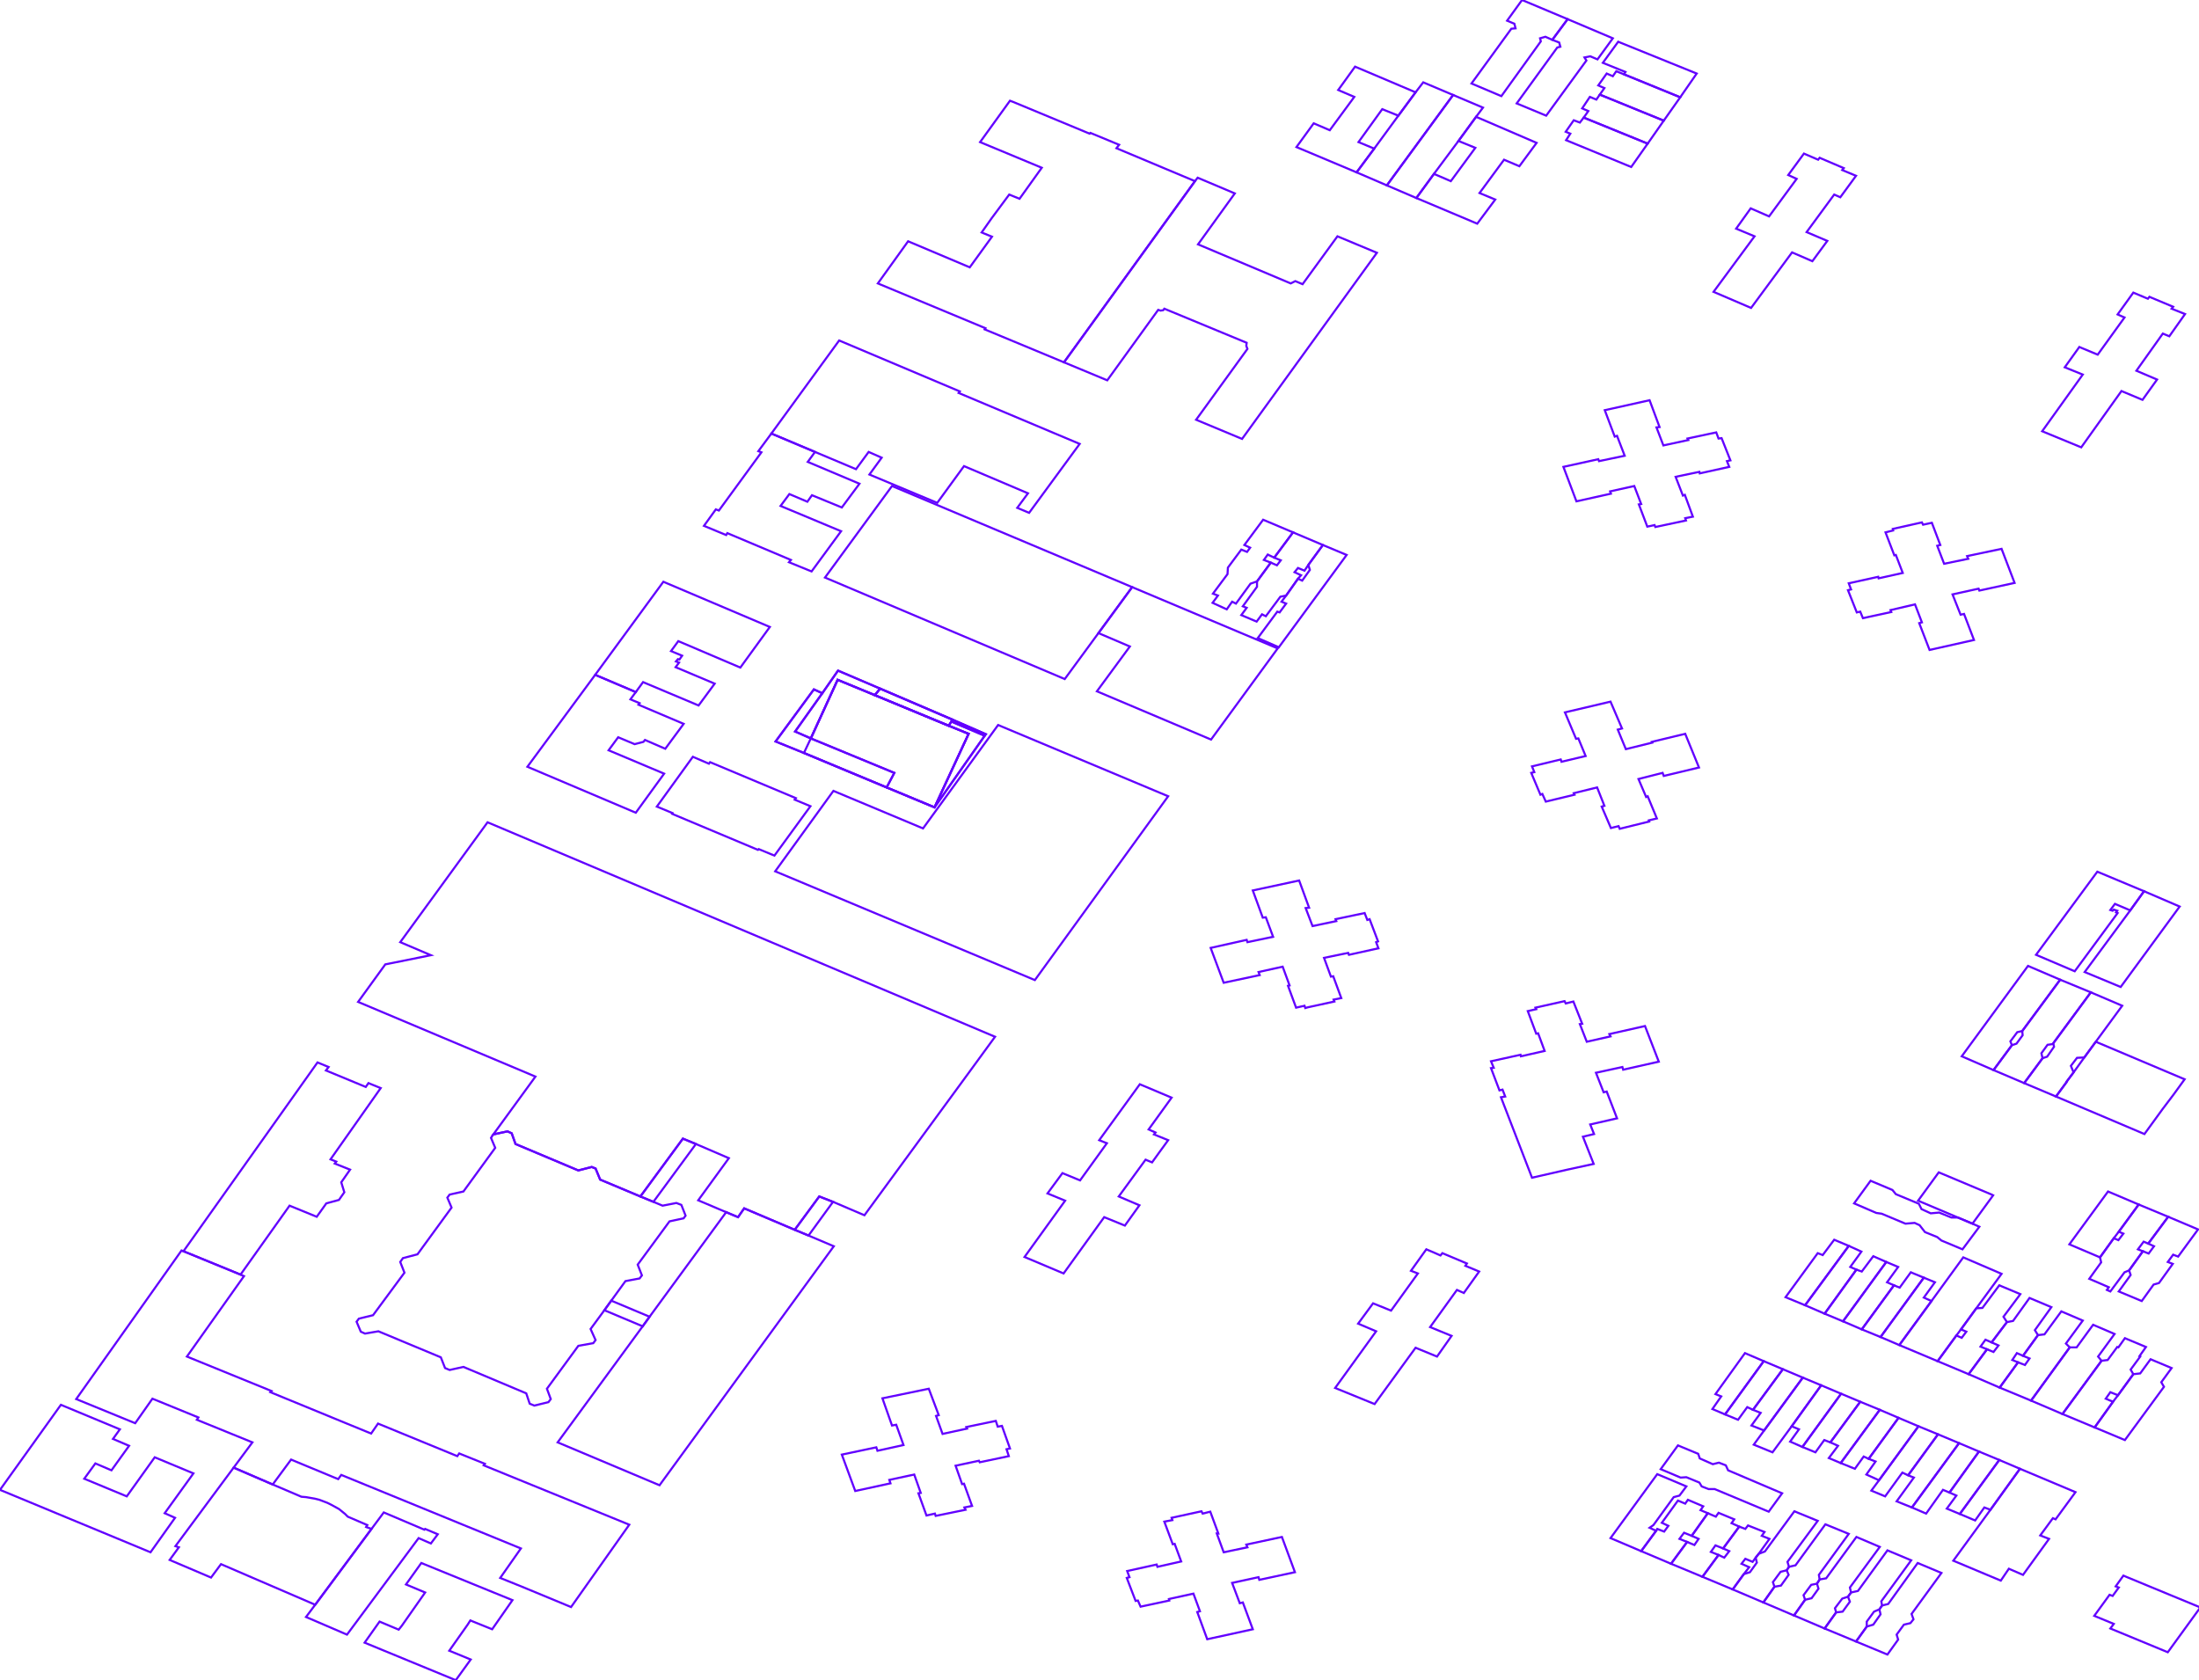 <?xml version="1.0" encoding="iso-8859-1" standalone="no"?>
<!DOCTYPE svg PUBLIC "-//W3C//DTD SVG 1.0//EN" "http://www.w3.org/TR/2001/REC-SVG-20010904/DTD/svg10.dtd">
<svg xmlns="http://www.w3.org/2000/svg" width="1047" height="800">
<path style="fill:rgb(255, 0, 0);fill-opacity:0;fill-rule:evenodd;stroke:rgb(98, 0, 255);stroke-width:1;" d="M 170.504, 477.046 L 183.451, 459.175 L 205.152, 454.798 L 190.563, 448.598 L 232.14, 391.52 L 473.763, 493.64 L 460.451, 511.876 L 411.58, 578.619 L 396.626, 572.236 L 390.062, 569.683 L 378.391, 585.548 L 354.32, 575.336 L 351.402, 579.53 L 345.749, 577.16 L 332.437, 571.507 L 347.025, 551.447 L 331.343, 544.7 L 325.142, 542.147 L 304.901, 569.683 L 285.753, 561.659 L 283.565, 556.371 L 281.742, 555.642 L 275.359, 557.283 L 245.452, 544.7 L 243.629, 539.594 L 241.623, 538.682 L 234.876, 540.141 L 254.935, 512.605 L 170.504, 477.046 z "/>
<path style="fill:rgb(0, 255, 0);fill-opacity:0;fill-rule:evenodd;stroke:rgb(98, 0, 255);stroke-width:1;" d="M 369.09, 414.862 L 396.809, 376.567 L 439.48, 394.438 L 475.222, 345.202 L 556.189, 379.12 L 492.729, 466.651 L 369.09, 414.862 z "/>
<path style="fill:rgb(0, 0, 255);fill-opacity:0;fill-rule:evenodd;stroke:rgb(98, 0, 255);stroke-width:1;" d="M 169.774, 629.314 L 170.868, 627.855 L 177.616, 626.214 L 192.569, 605.972 L 190.563, 600.866 L 191.84, 599.043 L 198.769, 597.219 L 214.999, 574.972 L 212.993, 570.23 L 214.087, 568.771 L 220.652, 567.313 L 235.788, 546.524 L 233.782, 541.783 L 234.876, 540.141 L 241.623, 538.682 L 243.629, 539.594 L 245.452, 544.7 L 275.359, 557.283 L 281.742, 555.642 L 283.565, 556.371 L 285.753, 561.659 L 304.901, 569.683 L 311.101, 572.236 L 315.478, 574.06 L 322.042, 572.783 L 324.413, 573.695 L 326.419, 578.801 L 325.507, 580.078 L 318.76, 581.536 L 303.624, 602.143 L 305.63, 607.249 L 304.536, 608.708 L 297.789, 609.984 L 291.042, 619.284 L 287.759, 623.843 L 281.194, 632.779 L 283.565, 638.067 L 282.471, 639.526 L 275.359, 640.802 L 260.406, 661.226 L 262.229, 666.15 L 261.135, 667.609 L 254.388, 669.25 L 252.2, 668.338 L 250.558, 663.415 L 220.652, 650.832 L 214.087, 652.291 L 211.899, 651.379 L 209.893, 646.273 L 180.169, 633.873 L 173.786, 634.967 L 171.78, 634.055 L 169.774, 629.314 z "/>
<path style="fill:rgb(255, 255, 0);fill-opacity:0;fill-rule:evenodd;stroke:rgb(98, 0, 255);stroke-width:1;" d="M 36.289, 666.15 L 86.437, 595.395 L 87.349, 595.76 L 114.52, 606.884 L 116.161, 607.613 L 88.99, 645.908 L 129.291, 662.32 L 128.744, 662.868 L 176.704, 682.562 L 179.986, 677.821 L 217.734, 693.321 L 218.646, 692.045 L 230.864, 696.968 L 230.317, 697.698 L 299.612, 725.963 L 271.894, 765.17 L 248.553, 755.505 L 238.158, 751.311 L 248.005, 737.269 L 162.48, 702.257 L 161.021, 704.263 L 138.591, 694.962 L 129.838, 706.816 L 111.238, 698.792 L 120.173, 686.756 L 93.731, 675.997 L 94.461, 674.903 L 72.578, 665.968 L 64.372, 677.638 L 36.289, 666.15 z "/>
<path style="fill:rgb(255, 0, 0);fill-opacity:0;fill-rule:evenodd;stroke:rgb(98, 0, 255);stroke-width:1;" d="M 417.962, 134.944 L 432.368, 114.885 L 461.728, 127.285 L 472.305, 112.697 L 467.381, 110.691 L 472.122, 103.943 L 480.511, 92.637 L 485.434, 94.643 L 496.011, 79.872 L 466.651, 67.654 L 480.875, 47.96 L 482.334, 48.507 L 518.806, 63.643 L 519.17, 63.278 L 532.847, 68.931 L 531.571, 70.572 L 568.954, 86.255 L 506.588, 172.51 L 468.84, 156.827 L 469.204, 156.28 L 417.962, 134.944 z "/>
<path style="fill:rgb(0, 255, 0);fill-opacity:0;fill-rule:evenodd;stroke:rgb(98, 0, 255);stroke-width:1;" d="M 265.512, 686.756 L 305.995, 631.502 L 309.277, 626.943 L 345.749, 577.16 L 351.402, 579.53 L 354.32, 575.336 L 378.391, 585.548 L 384.956, 588.284 L 396.991, 593.39 L 314.019, 707.18 L 265.512, 686.756 z "/>
<path style="fill:rgb(0, 0, 255);fill-opacity:0;fill-rule:evenodd;stroke:rgb(98, 0, 255);stroke-width:1;" d="M 392.797, 274.994 L 424.709, 231.411 L 539.047, 279.553 L 523, 301.436 L 506.952, 323.319 L 392.797, 274.994 z "/>
<path style="fill:rgb(255, 255, 0);fill-opacity:0;fill-rule:evenodd;stroke:rgb(98, 0, 255);stroke-width:1;" d="M 506.588, 172.51 L 568.954, 86.255 L 570.23, 84.614 L 587.919, 92.09 L 570.413, 116.344 L 614.543, 134.944 L 616.731, 133.85 L 620.196, 135.309 L 636.791, 112.514 L 655.573, 120.356 L 591.384, 208.981 L 569.501, 199.863 L 593.937, 166.127 L 593.39, 164.668 L 593.572, 163.209 L 554.365, 146.98 L 553.818, 147.709 L 552.542, 147.891 L 551.447, 147.527 L 527.194, 181.08 L 506.588, 172.51 z "/>
<path style="fill:rgb(255, 0, 0);fill-opacity:0;fill-rule:evenodd;stroke:rgb(98, 0, 255);stroke-width:1;" d="M 367.267, 206.428 L 399.544, 162.115 L 456.987, 186.369 L 456.439, 187.098 L 514.064, 211.352 L 489.993, 244.176 L 484.34, 241.805 L 489.446, 234.876 L 458.992, 221.928 L 446.227, 239.435 L 413.95, 225.94 L 419.786, 217.917 L 413.586, 215.181 L 407.568, 223.387 L 388.056, 215.181 L 367.267, 206.428 z "/>
<path style="fill:rgb(0, 255, 0);fill-opacity:0;fill-rule:evenodd;stroke:rgb(98, 0, 255);stroke-width:1;" d="M 87.349, 595.76 L 151.174, 505.858 L 156.462, 508.047 L 155.186, 509.688 L 174.151, 517.529 L 175.427, 515.705 L 181.263, 518.076 L 157.374, 551.995 L 160.109, 553.089 L 159.38, 554 L 166.674, 556.918 L 162.48, 562.936 L 163.939, 567.677 L 161.386, 571.324 L 155.368, 572.966 L 150.809, 579.348 L 137.862, 574.06 L 114.52, 606.884 L 87.349, 595.76 z "/>
<path style="fill:rgb(0, 0, 255);fill-opacity:0;fill-rule:evenodd;stroke:rgb(98, 0, 255);stroke-width:1;" d="M 522.27, 329.154 L 537.953, 307.819 L 523, 301.436 L 539.047, 279.553 L 608.343, 308.73 L 576.613, 352.131 L 522.27, 329.154 z "/>
<path style="fill:rgb(255, 255, 0);fill-opacity:0;fill-rule:evenodd;stroke:rgb(98, 0, 255);stroke-width:1;" d="M 80.784, 742.74 L 85.161, 736.722 L 83.519, 736.175 L 111.238, 698.792 L 129.838, 706.816 L 143.515, 712.651 L 145.703, 712.833 L 149.897, 713.563 L 152.086, 714.11 L 155.915, 715.569 L 157.739, 716.481 L 161.386, 718.486 L 164.304, 720.857 L 165.58, 722.134 L 174.88, 726.145 L 174.333, 727.057 L 176.886, 727.969 L 150.08, 764.076 L 105.22, 744.746 L 100.479, 751.128 L 80.784, 742.74 z "/>
<path style="fill:rgb(255, 0, 0);fill-opacity:0;fill-rule:evenodd;stroke:rgb(98, 0, 255);stroke-width:1;" d="M 709.916, 508.594 L 711.192, 508.411 L 709.916, 505.311 L 723.957, 502.211 L 724.14, 502.941 L 735.446, 500.388 L 732.346, 491.999 L 731.434, 492.181 L 727.422, 481.422 L 731.434, 480.511 L 731.069, 479.781 L 744.928, 476.681 L 745.475, 477.775 L 749.122, 476.863 L 753.317, 487.44 L 752.222, 487.623 L 755.505, 496.011 L 766.811, 493.458 L 766.264, 492.364 L 783.223, 488.534 L 789.788, 505.494 L 772.829, 509.323 L 772.464, 508.047 L 759.881, 510.782 L 763.529, 520.082 L 764.987, 519.717 L 769.911, 532.482 L 757.146, 535.4 L 758.97, 539.959 L 753.681, 541.235 L 758.787, 554.183 L 746.205, 556.918 L 729.428, 560.748 L 714.657, 522.453 L 716.663, 522.088 L 715.386, 518.806 L 713.928, 519.17 L 709.916, 508.594 z "/>
<path style="fill:rgb(0, 255, 0);fill-opacity:0;fill-rule:evenodd;stroke:rgb(98, 0, 255);stroke-width:1;" d="M 369.273, 353.043 L 387.509, 328.243 L 391.52, 330.066 L 398.997, 319.307 L 419.056, 327.878 L 453.522, 342.649 L 469.387, 349.578 L 468.84, 350.308 L 444.951, 384.408 L 422.156, 374.926 L 382.767, 358.514 L 369.273, 353.043 z "/>
<path style="fill:rgb(0, 0, 255);fill-opacity:0;fill-rule:evenodd;stroke:rgb(98, 0, 255);stroke-width:1;" d="M 382.767, 358.514 L 386.05, 351.584 L 398.815, 323.684 L 416.503, 330.978 L 451.698, 345.566 L 461.181, 349.396 L 444.951, 384.408 L 422.156, 374.926 L 382.767, 358.514 z "/>
<path style="fill:rgb(255, 255, 0);fill-opacity:0;fill-rule:evenodd;stroke:rgb(98, 0, 255);stroke-width:1;" d="M 251.106, 365.079 L 283.383, 321.313 L 302.713, 329.519 L 300.16, 332.984 L 304.536, 334.807 L 303.989, 335.537 L 325.507, 344.655 L 316.754, 356.508 L 307.089, 352.314 L 306.36, 353.225 L 302.165, 354.32 L 294.324, 351.037 L 289.765, 357.237 L 316.207, 368.361 L 302.713, 386.961 L 251.106, 365.079 z "/>
<path style="fill:rgb(255, 0, 0);fill-opacity:0;fill-rule:evenodd;stroke:rgb(98, 0, 255);stroke-width:1;" d="M 283.383, 321.313 L 315.842, 277 L 366.537, 298.518 L 352.496, 317.848 L 322.954, 305.266 L 319.489, 310.007 L 324.778, 312.195 L 323.501, 314.019 L 322.772, 313.836 L 321.86, 314.93 L 323.319, 315.478 L 321.678, 317.666 L 340.278, 325.507 L 332.619, 335.902 L 306.177, 324.778 L 302.713, 329.519 L 283.383, 321.313 z "/>
<path style="fill:rgb(0, 255, 0);fill-opacity:0;fill-rule:evenodd;stroke:rgb(98, 0, 255);stroke-width:1;" d="M 335.172, 250.376 L 340.825, 242.535 L 342.284, 243.082 L 362.526, 215.364 L 361.067, 214.817 L 367.267, 206.428 L 388.056, 215.181 L 384.591, 219.922 L 409.209, 230.317 L 400.821, 241.623 L 386.597, 235.788 L 384.408, 238.888 L 375.838, 235.24 L 371.643, 240.894 L 400.456, 252.929 L 386.414, 272.077 L 375.655, 267.7 L 376.567, 266.606 L 346.296, 253.841 L 345.749, 254.753 L 335.172, 250.376 z "/>
<path style="fill:rgb(0, 0, 255);fill-opacity:0;fill-rule:evenodd;stroke:rgb(98, 0, 255);stroke-width:1;" d="M 386.05, 351.584 L 398.815, 323.684 L 416.503, 330.978 L 461.181, 349.396 L 444.951, 384.408 L 422.156, 374.926 L 425.804, 367.996 L 386.05, 351.584 z "/>
<path style="fill:rgb(255, 255, 0);fill-opacity:0;fill-rule:evenodd;stroke:rgb(98, 0, 255);stroke-width:1;" d="M 487.805, 598.496 L 507.135, 571.689 L 498.746, 568.224 L 505.858, 558.559 L 514.247, 562.024 L 527.012, 544.336 L 523.364, 542.877 L 542.694, 516.253 L 557.83, 522.635 L 546.889, 537.771 L 550.171, 539.23 L 549.442, 540.141 L 556.189, 542.877 L 551.812, 548.894 L 548.53, 553.453 L 545.43, 552.177 L 532.665, 569.683 L 542.512, 573.877 L 535.582, 583.542 L 525.735, 579.53 L 506.405, 606.337 L 487.805, 598.496 z "/>
<path style="fill:rgb(255, 0, 0);fill-opacity:0;fill-rule:evenodd;stroke:rgb(98, 0, 255);stroke-width:1;" d="M 400.821, 692.592 L 417.233, 689.127 L 417.78, 690.768 L 430.18, 688.033 L 426.715, 678.368 L 424.709, 678.733 L 420.15, 665.785 L 442.216, 661.226 L 446.957, 673.809 L 445.68, 674.174 L 448.78, 682.744 L 460.451, 680.191 L 460.087, 679.462 L 474.128, 676.544 L 475.04, 679.28 L 477.046, 678.915 L 480.875, 689.674 L 479.234, 690.039 L 480.328, 693.321 L 466.469, 696.239 L 466.104, 695.509 L 454.981, 697.88 L 458.081, 706.633 L 458.992, 706.451 L 462.822, 717.028 L 459.175, 717.757 L 459.722, 718.851 L 445.498, 721.769 L 445.133, 720.675 L 441.121, 721.587 L 437.292, 711.01 L 438.386, 710.827 L 435.286, 702.074 L 423.433, 704.627 L 423.98, 706.269 L 407.203, 709.916 L 400.821, 692.592 z "/>
<path style="fill:rgb(0, 255, 0);fill-opacity:0;fill-rule:evenodd;stroke:rgb(98, 0, 255);stroke-width:1;" d="M 536.494, 751.311 L 537.771, 750.946 L 536.677, 748.028 L 550.718, 744.928 L 551.083, 746.022 L 562.389, 743.469 L 559.289, 735.081 L 558.377, 735.263 L 554.365, 724.504 L 558.195, 723.775 L 557.83, 722.681 L 572.054, 719.581 L 572.601, 720.675 L 576.248, 719.763 L 580.078, 730.157 L 579.348, 730.157 L 582.63, 739.093 L 593.937, 736.722 L 593.39, 735.446 L 610.349, 731.798 L 616.549, 748.575 L 599.59, 752.222 L 599.225, 750.946 L 586.642, 753.681 L 590.289, 763.346 L 591.748, 762.982 L 596.49, 775.747 L 574.789, 780.488 L 570.048, 767.54 L 571.324, 767.176 L 568.224, 758.787 L 556.553, 761.34 L 556.736, 762.07 L 543.059, 764.987 L 541.783, 762.07 L 540.688, 762.252 L 536.494, 751.311 z "/>
<path style="fill:rgb(0, 0, 255);fill-opacity:0;fill-rule:evenodd;stroke:rgb(98, 0, 255);stroke-width:1;" d="M 576.43, 451.333 L 593.572, 447.504 L 593.937, 448.598 L 606.155, 446.045 L 602.69, 436.745 L 601.231, 436.927 L 596.49, 423.98 L 618.555, 419.239 L 623.296, 432.186 L 621.655, 432.368 L 624.937, 440.939 L 636.243, 438.568 L 635.879, 437.657 L 649.738, 434.739 L 651.014, 438.021 L 652.109, 437.657 L 656.12, 448.233 L 655.209, 448.598 L 656.303, 451.516 L 642.261, 454.616 L 641.897, 453.704 L 630.408, 456.075 L 633.69, 465.01 L 634.785, 464.828 L 638.614, 475.222 L 634.967, 475.952 L 635.332, 476.863 L 622.749, 479.599 L 621.473, 479.964 L 621.108, 478.869 L 617.096, 479.781 L 613.266, 469.387 L 613.996, 469.204 L 610.713, 460.269 L 599.225, 462.822 L 599.772, 464.281 L 582.63, 467.928 L 576.43, 451.333 z "/>
<path style="fill:rgb(255, 255, 0);fill-opacity:0;fill-rule:evenodd;stroke:rgb(98, 0, 255);stroke-width:1;" d="M 729.063, 367.996 L 730.522, 367.632 L 729.428, 364.896 L 743.105, 361.614 L 743.469, 362.708 L 754.958, 359.973 L 751.493, 351.584 L 750.399, 351.767 L 745.111, 339.184 L 766.811, 334.078 L 772.282, 346.843 L 770.276, 347.39 L 771.917, 351.402 L 774.105, 356.69 L 786.688, 353.59 L 786.506, 353.225 L 802.371, 349.396 L 808.935, 365.443 L 792.159, 369.455 L 791.612, 367.996 L 780.123, 370.914 L 783.77, 379.485 L 784.5, 379.12 L 788.876, 389.697 L 785.047, 390.609 L 785.229, 391.156 L 771.188, 394.62 L 770.641, 393.344 L 766.993, 394.256 L 762.617, 384.044 L 763.893, 383.679 L 760.429, 374.926 L 749.305, 377.661 L 749.669, 378.391 L 735.993, 381.673 L 734.351, 378.026 L 733.44, 378.391 L 729.063, 367.996 z "/>
<path style="fill:rgb(255, 0, 0);fill-opacity:0;fill-rule:evenodd;stroke:rgb(98, 0, 255);stroke-width:1;" d="M 744.381, 222.293 L 760.976, 218.646 L 761.34, 219.558 L 773.558, 217.005 L 769.911, 207.522 L 768.817, 207.887 L 764.076, 195.304 L 785.411, 190.563 L 790.153, 203.328 L 788.694, 203.51 L 791.976, 212.081 L 803.829, 209.528 L 803.465, 208.799 L 817.142, 205.881 L 818.236, 208.799 L 819.695, 208.616 L 823.889, 219.193 L 822.248, 219.558 L 823.342, 222.293 L 809.3, 225.393 L 809.118, 224.664 L 797.812, 227.034 L 801.276, 235.97 L 802.188, 235.605 L 806.018, 246 L 802.371, 246.729 L 802.735, 247.823 L 788.147, 250.923 L 787.782, 250.011 L 784.317, 250.741 L 780.305, 240.164 L 781.4, 239.982 L 778.117, 231.411 L 766.629, 233.964 L 766.993, 235.058 L 750.581, 238.705 L 744.381, 222.293 z "/>
<path style="fill:rgb(0, 255, 0);fill-opacity:0;fill-rule:evenodd;stroke:rgb(98, 0, 255);stroke-width:1;" d="M 879.872, 281.012 L 881.331, 280.647 L 880.237, 277.73 L 894.279, 274.63 L 894.461, 275.359 L 905.949, 272.806 L 902.667, 264.235 L 901.938, 264.418 L 897.743, 253.476 L 901.39, 252.564 L 901.208, 251.835 L 915.067, 248.735 L 915.614, 249.829 L 919.809, 248.917 L 923.82, 259.494 L 922.362, 259.859 L 925.644, 268.429 L 937.132, 266.059 L 936.585, 264.782 L 952.997, 261.318 L 959.198, 277.547 L 942.421, 281.194 L 942.056, 280.283 L 929.656, 283.018 L 933.485, 292.683 L 935.127, 292.318 L 939.868, 304.718 L 918.714, 309.46 L 913.791, 296.695 L 915.067, 296.33 L 911.785, 287.759 L 900.114, 290.495 L 900.479, 291.406 L 886.984, 294.324 L 885.708, 291.224 L 884.067, 291.589 L 879.872, 281.012 z "/>
<path style="fill:rgb(0, 0, 255);fill-opacity:0;fill-rule:evenodd;stroke:rgb(98, 0, 255);stroke-width:1;" d="M 635.696, 660.862 L 655.209, 633.873 L 646.638, 630.226 L 653.75, 620.561 L 662.32, 624.026 L 675.085, 606.337 L 671.803, 605.06 L 679.097, 594.848 L 682.562, 596.307 L 685.845, 597.766 L 686.756, 596.672 L 698.427, 601.596 L 697.698, 602.69 L 704.263, 605.425 L 696.968, 615.637 L 693.686, 614.178 L 680.921, 631.867 L 691.133, 636.061 L 684.203, 645.908 L 673.991, 641.714 L 654.479, 668.521 L 635.696, 660.862 z "/>
<path style="fill:rgb(255, 255, 0);fill-opacity:0;fill-rule:evenodd;stroke:rgb(98, 0, 255);stroke-width:1;" d="M 972.327, 205.334 L 991.657, 178.345 L 983.086, 174.88 L 990.016, 165.215 L 998.769, 168.863 L 1011.53, 151.174 L 1008.25, 149.715 L 1015.73, 139.321 L 1022.66, 142.238 L 1023.39, 141.327 L 1034.69, 146.068 L 1033.96, 146.98 L 1040.35, 149.533 L 1032.87, 160.109 L 1029.77, 158.833 L 1017.19, 176.522 L 1027.03, 180.716 L 1020.1, 190.381 L 1010.08, 186.186 L 990.928, 212.993 L 972.327, 205.334 z "/>
<path style="fill:rgb(255, 0, 0);fill-opacity:0;fill-rule:evenodd;stroke:rgb(98, 0, 255);stroke-width:1;" d="M 815.865, 138.956 L 835.377, 112.514 L 826.624, 108.867 L 833.554, 99.202 L 842.307, 103.032 L 855.437, 85.161 L 851.425, 83.337 L 858.901, 73.125 L 865.649, 76.043 L 866.378, 75.131 L 877.866, 80.055 L 877.137, 80.966 L 883.702, 83.702 L 876.225, 93.914 L 873.307, 92.637 L 860.178, 110.508 L 870.025, 114.703 L 862.913, 124.367 L 853.248, 120.173 L 833.736, 146.615 L 815.865, 138.956 z "/>
<path style="fill:rgb(0, 255, 0);fill-opacity:0;fill-rule:evenodd;stroke:rgb(98, 0, 255);stroke-width:1;" d="M 312.742, 384.044 L 329.884, 360.337 L 337.543, 363.62 L 338.09, 362.89 L 378.938, 380.032 L 378.391, 380.761 L 385.867, 383.861 L 368.726, 407.385 L 361.249, 404.285 L 360.884, 404.65 L 320.036, 387.509 L 320.219, 387.144 L 312.742, 384.044 z "/>
<path style="fill:rgb(0, 0, 255);fill-opacity:0;fill-rule:evenodd;stroke:rgb(98, 0, 255);stroke-width:1;" d="M 173.604, 782.129 L 180.716, 772.099 L 189.834, 775.929 L 191.292, 774.105 L 202.416, 758.24 L 193.298, 754.411 L 200.593, 744.199 L 243.994, 761.887 L 234.329, 775.747 L 223.934, 771.552 L 222.658, 773.558 L 213.905, 785.959 L 224.117, 790.153 L 217.005, 800 L 173.604, 782.129 z "/>
<path style="fill:rgb(255, 255, 0);fill-opacity:0;fill-rule:evenodd;stroke:rgb(98, 0, 255);stroke-width:1;" d="M 930.021, 743.105 L 947.709, 718.851 L 961.751, 699.339 L 988.192, 710.463 L 978.71, 723.41 L 977.433, 722.863 L 971.416, 731.069 L 975.61, 732.71 L 963.209, 749.852 L 956.462, 746.934 L 952.633, 752.587 L 930.021, 743.105 z "/>
<path style="fill:rgb(255, 0, 0);fill-opacity:0;fill-rule:evenodd;stroke:rgb(98, 0, 255);stroke-width:1;" d="M 978.892, 522.088 L 983.998, 515.158 L 984.363, 515.158 L 983.998, 514.976 L 987.281, 510.599 L 992.387, 503.488 L 997.857, 496.011 L 1040.16, 513.882 L 1034.88, 521.176 L 1029.77, 527.923 L 1021.02, 539.959 L 978.892, 522.088 z "/>
<path style="fill:rgb(0, 255, 0);fill-opacity:0;fill-rule:evenodd;stroke:rgb(98, 0, 255);stroke-width:1;" d="M 145.703, 769.911 L 150.08, 764.076 L 176.886, 727.969 L 182.722, 720.128 L 202.052, 728.334 L 202.416, 727.969 L 208.434, 730.522 L 205.152, 734.899 L 199.316, 732.346 L 165.215, 778.3 L 145.703, 769.911 z "/>
<path style="fill:rgb(0, 0, 255);fill-opacity:0;fill-rule:evenodd;stroke:rgb(98, 0, 255);stroke-width:1;" d="M 674.356, 94.279 L 682.744, 82.79 L 690.768, 86.255 L 702.439, 70.39 L 694.415, 67.107 L 702.804, 55.619 L 731.616, 68.019 L 723.41, 79.143 L 716.116, 76.043 L 704.445, 91.908 L 711.922, 95.008 L 703.351, 106.496 L 674.356, 94.279 z "/>
<path style="fill:rgb(255, 255, 0);fill-opacity:0;fill-rule:evenodd;stroke:rgb(98, 0, 255);stroke-width:1;" d="M 617.278, 70.025 L 625.484, 58.719 L 633.143, 62.001 L 644.814, 46.136 L 637.155, 42.854 L 638.614, 40.848 L 645.179, 31.73 L 673.991, 43.948 L 665.785, 55.072 L 658.126, 51.972 L 646.82, 67.654 L 654.297, 70.754 L 645.908, 82.061 L 617.278, 70.025 z "/>
<path style="fill:rgb(255, 0, 0);fill-opacity:0;fill-rule:evenodd;stroke:rgb(98, 0, 255);stroke-width:1;" d="M 904.308, 640.438 L 919.626, 619.467 L 934.762, 598.678 L 952.997, 606.519 L 940.962, 622.931 L 933.668, 632.961 L 931.479, 635.879 L 922.544, 648.097 L 904.308, 640.438 z "/>
<path style="fill:rgb(0, 255, 0);fill-opacity:0;fill-rule:evenodd;stroke:rgb(98, 0, 255);stroke-width:1;" d="M 969.41, 454.616 L 998.587, 415.044 L 1020.83, 424.345 L 1014.27, 433.463 L 1006.98, 430.362 L 1004.79, 433.28 L 1005.88, 433.645 L 1006.43, 433.098 L 1008.07, 433.645 L 1007.52, 434.374 L 1008.25, 434.739 L 987.828, 462.457 L 969.41, 454.616 z "/>
<path style="fill:rgb(0, 0, 255);fill-opacity:0;fill-rule:evenodd;stroke:rgb(98, 0, 255);stroke-width:1;" d="M 997.128, 769.364 L 1004.42, 759.334 L 1005.88, 759.881 L 1008.8, 755.87 L 1007.34, 755.323 L 1010.99, 750.217 L 1047.64, 765.352 L 1032.14, 786.688 L 1004.79, 775.382 L 1006.43, 773.194 L 997.128, 769.364 z "/>
<path style="fill:rgb(255, 255, 0);fill-opacity:0;fill-rule:evenodd;stroke:rgb(98, 0, 255);stroke-width:1;" d="M 992.569, 462.822 L 1014.27, 433.463 L 1020.83, 424.345 L 1037.79, 431.639 L 1009.71, 469.934 L 992.569, 462.822 z "/>
<path style="fill:rgb(255, 0, 0);fill-opacity:0;fill-rule:evenodd;stroke:rgb(98, 0, 255);stroke-width:1;" d="M 934.032, 502.941 L 965.58, 459.904 L 980.898, 466.469 L 962.845, 490.905 L 960.474, 491.452 L 957.192, 495.829 L 957.921, 497.652 L 949.168, 509.505 L 934.032, 502.941 z "/>
<path style="fill:rgb(0, 255, 0);fill-opacity:0;fill-rule:evenodd;stroke:rgb(98, 0, 255);stroke-width:1;" d="M 963.757, 515.705 L 972.51, 503.852 L 974.698, 503.123 L 977.98, 498.382 L 977.616, 496.74 L 995.487, 472.487 L 1010.44, 478.869 L 997.857, 496.011 L 992.387, 503.488 L 988.922, 503.67 L 986.004, 507.499 L 987.281, 510.599 L 983.998, 514.976 L 983.998, 515.158 L 978.892, 522.088 L 963.757, 515.705 z "/>
<path style="fill:rgb(0, 0, 255);fill-opacity:0;fill-rule:evenodd;stroke:rgb(98, 0, 255);stroke-width:1;" d="M 645.908, 82.061 L 654.297, 70.754 L 665.785, 55.072 L 673.991, 43.948 L 677.638, 39.207 L 691.862, 45.224 L 660.315, 88.261 L 645.908, 82.061 z "/>
<path style="fill:rgb(255, 255, 0);fill-opacity:0;fill-rule:evenodd;stroke:rgb(98, 0, 255);stroke-width:1;" d="M 949.168, 509.505 L 957.921, 497.652 L 960.109, 496.923 L 963.027, 492.911 L 962.845, 490.905 L 980.898, 466.469 L 995.487, 472.487 L 977.616, 496.74 L 977.433, 497.105 L 974.88, 497.47 L 971.963, 501.482 L 972.51, 503.852 L 963.757, 515.705 L 949.168, 509.505 z "/>
<path style="fill:rgb(255, 0, 0);fill-opacity:0;fill-rule:evenodd;stroke:rgb(98, 0, 255);stroke-width:1;" d="M 660.315, 88.261 L 691.862, 45.224 L 706.086, 51.242 L 702.804, 55.619 L 694.415, 67.107 L 682.744, 82.79 L 674.356, 94.279 L 660.315, 88.261 z "/>
<path style="fill:rgb(0, 255, 0);fill-opacity:0;fill-rule:evenodd;stroke:rgb(98, 0, 255);stroke-width:1;" d="M 967.039, 666.879 L 985.457, 641.532 L 988.739, 641.532 L 996.581, 630.773 L 1006.79, 635.149 L 998.951, 645.908 L 1000.59, 647.914 L 981.992, 673.262 L 967.039, 666.879 z "/>
<path style="fill:rgb(0, 0, 255);fill-opacity:0;fill-rule:evenodd;stroke:rgb(98, 0, 255);stroke-width:1;" d="M 981.992, 673.262 L 1000.59, 647.914 L 1003.51, 647.55 L 1008.07, 641.349 L 1008.62, 641.532 L 1011.72, 637.155 L 1021.75, 641.349 L 1018.65, 645.726 L 1019.01, 645.908 L 1014.45, 652.109 L 1015.73, 654.297 L 1008.43, 664.326 L 1004.79, 662.868 L 1002.6, 665.968 L 1006.06, 667.426 L 997.31, 679.644 L 981.992, 673.262 z "/>
<path style="fill:rgb(255, 255, 0);fill-opacity:0;fill-rule:evenodd;stroke:rgb(98, 0, 255);stroke-width:1;" d="M 882.79, 572.966 L 890.631, 562.207 L 901.026, 566.583 L 902.667, 568.589 L 913.608, 573.148 L 914.885, 575.701 L 919.261, 577.707 L 923.273, 577.342 L 929.109, 579.713 L 932.209, 579.713 L 939.138, 582.63 L 942.421, 584.089 L 934.397, 594.848 L 924.367, 590.654 L 922.362, 589.013 L 916.526, 586.642 L 913.973, 583.36 L 911.602, 582.266 L 907.226, 582.63 L 895.92, 577.889 L 893.367, 577.525 L 882.79, 572.966 z "/>
<path style="fill:rgb(255, 0, 0);fill-opacity:0;fill-rule:evenodd;stroke:rgb(98, 0, 255);stroke-width:1;" d="M 952.086, 660.679 L 960.839, 648.644 L 964.121, 649.92 L 966.31, 646.82 L 963.209, 645.544 L 970.321, 635.696 L 973.421, 635.332 L 981.445, 624.39 L 991.657, 628.767 L 983.633, 639.708 L 985.457, 641.532 L 967.039, 666.879 L 952.086, 660.679 z "/>
<path style="fill:rgb(0, 255, 0);fill-opacity:0;fill-rule:evenodd;stroke:rgb(98, 0, 255);stroke-width:1;" d="M 790.7, 699.521 L 798.906, 688.215 L 808.571, 692.227 L 809.3, 694.415 L 813.859, 696.421 L 815.5, 697.151 L 818.418, 696.421 L 821.7, 697.698 L 822.795, 700.068 L 848.507, 711.01 L 842.124, 719.763 L 816.412, 709.004 L 813.494, 709.004 L 810.212, 707.727 L 809.118, 705.904 L 802.918, 703.351 L 800.182, 703.533 L 790.7, 699.521 z "/>
<path style="fill:rgb(0, 0, 255);fill-opacity:0;fill-rule:evenodd;stroke:rgb(98, 0, 255);stroke-width:1;" d="M 937.315, 654.297 L 946.068, 642.444 L 949.168, 643.72 L 951.539, 640.62 L 948.256, 639.161 L 955.55, 629.496 L 958.468, 628.949 L 966.31, 618.008 L 976.704, 622.384 L 968.863, 633.326 L 970.321, 635.696 L 963.209, 645.544 L 960.292, 644.267 L 958.103, 647.55 L 960.839, 648.644 L 952.086, 660.679 L 937.315, 654.297 z "/>
<path style="fill:rgb(255, 255, 0);fill-opacity:0;fill-rule:evenodd;stroke:rgb(98, 0, 255);stroke-width:1;" d="M 922.544, 648.097 L 931.479, 635.879 L 934.032, 636.973 L 936.221, 634.055 L 933.668, 632.961 L 940.962, 622.931 L 943.88, 622.749 L 951.903, 611.99 L 961.933, 616.184 L 953.909, 626.943 L 955.55, 629.496 L 948.256, 639.161 L 945.339, 637.885 L 942.968, 641.167 L 946.068, 642.444 L 937.315, 654.297 L 922.544, 648.097 z "/>
<path style="fill:rgb(255, 0, 0);fill-opacity:0;fill-rule:evenodd;stroke:rgb(98, 0, 255);stroke-width:1;" d="M 591.019, 292.865 L 593.572, 289.401 L 591.748, 288.671 L 598.496, 279.371 L 598.496, 276.818 L 605.06, 267.882 L 607.978, 269.159 L 609.802, 266.788 L 606.702, 265.512 L 615.637, 253.476 L 629.861, 259.494 L 622.931, 268.977 L 621.108, 271.712 L 618.008, 270.435 L 616.367, 272.441 L 619.467, 273.9 L 618.008, 275.541 L 612.355, 283.565 L 609.619, 284.112 L 602.69, 293.412 L 600.866, 292.501 L 598.313, 295.965 L 591.019, 292.865 z "/>
<path style="fill:rgb(0, 255, 0);fill-opacity:0;fill-rule:evenodd;stroke:rgb(98, 0, 255);stroke-width:1;" d="M 868.749, 775.382 L 874.219, 767.723 L 877.319, 767.358 L 880.784, 762.617 L 879.872, 760.246 L 881.331, 758.24 L 884.614, 757.511 L 898.655, 738.181 L 909.961, 742.922 L 895.737, 762.434 L 896.102, 764.44 L 894.826, 766.264 L 892.273, 767.358 L 888.808, 772.099 L 888.808, 774.47 L 883.702, 781.582 L 868.749, 775.382 z "/>
<path style="fill:rgb(0, 0, 255);fill-opacity:0;fill-rule:evenodd;stroke:rgb(98, 0, 255);stroke-width:1;" d="M 883.702, 781.582 L 888.808, 774.47 L 891.908, 773.558 L 895.373, 768.635 L 894.826, 766.264 L 896.102, 764.44 L 899.02, 763.711 L 913.061, 744.199 L 924.367, 748.94 L 910.144, 768.452 L 911.055, 771.005 L 909.597, 772.829 L 906.496, 773.558 L 903.032, 778.3 L 903.761, 780.67 L 898.655, 787.782 L 883.702, 781.582 z "/>
<path style="fill:rgb(255, 255, 0);fill-opacity:0;fill-rule:evenodd;stroke:rgb(98, 0, 255);stroke-width:1;" d="M 577.342, 287.03 L 579.895, 283.565 L 577.525, 282.653 L 584.454, 273.353 L 584.636, 270.253 L 591.019, 261.682 L 593.754, 262.776 L 595.213, 260.77 L 592.478, 259.494 L 601.413, 247.458 L 615.637, 253.476 L 606.702, 265.512 L 603.602, 264.053 L 601.778, 266.606 L 605.06, 267.882 L 598.496, 276.818 L 595.395, 277.912 L 588.466, 287.395 L 586.642, 286.483 L 584.089, 290.13 L 577.342, 287.03 z "/>
<path style="fill:rgb(255, 0, 0);fill-opacity:0;fill-rule:evenodd;stroke:rgb(98, 0, 255);stroke-width:1;" d="M 854.16, 769.182 L 859.448, 761.705 L 862.548, 760.976 L 865.831, 756.417 L 865.101, 754.046 L 866.378, 752.04 L 869.478, 751.493 L 883.884, 731.798 L 895.008, 736.54 L 880.784, 755.87 L 881.331, 758.24 L 879.872, 760.246 L 877.137, 761.158 L 873.672, 765.717 L 874.219, 767.723 L 868.749, 775.382 L 854.16, 769.182 z "/>
<path style="fill:rgb(0, 255, 0);fill-opacity:0;fill-rule:evenodd;stroke:rgb(98, 0, 255);stroke-width:1;" d="M 824.983, 756.781 L 830.271, 749.487 L 833.189, 748.575 L 836.471, 744.016 L 835.924, 741.646 L 837.383, 739.822 L 840.301, 738.728 L 854.342, 719.581 L 865.466, 724.14 L 851.06, 743.652 L 851.789, 746.022 L 850.695, 747.664 L 847.778, 748.393 L 844.13, 753.317 L 844.86, 755.505 L 839.571, 762.982 L 824.983, 756.781 z "/>
<path style="fill:rgb(0, 0, 255);fill-opacity:0;fill-rule:evenodd;stroke:rgb(98, 0, 255);stroke-width:1;" d="M 598.86, 303.807 L 608.16, 291.224 L 609.255, 291.589 L 612.355, 287.395 L 610.166, 286.483 L 612.355, 283.565 L 618.008, 275.541 L 620.014, 276.453 L 623.661, 271.347 L 622.931, 268.977 L 629.861, 259.494 L 641.167, 264.235 L 608.89, 308.183 L 598.86, 303.807 z "/>
<path style="fill:rgb(255, 255, 0);fill-opacity:0;fill-rule:evenodd;stroke:rgb(98, 0, 255);stroke-width:1;" d="M 839.571, 762.982 L 844.86, 755.505 L 847.96, 754.958 L 851.607, 749.852 L 850.695, 747.664 L 851.789, 746.022 L 854.889, 745.293 L 869.113, 725.781 L 880.237, 730.34 L 866.013, 749.852 L 866.378, 752.04 L 865.101, 754.046 L 862.366, 754.593 L 858.719, 759.517 L 859.448, 761.705 L 854.16, 769.182 L 839.571, 762.982 z "/>
<path style="fill:rgb(255, 0, 0);fill-opacity:0;fill-rule:evenodd;stroke:rgb(98, 0, 255);stroke-width:1;" d="M 1008.8, 614.908 L 1014.45, 607.066 L 1013.72, 604.878 L 1020.29, 595.76 L 1023.02, 596.854 L 1025.58, 593.39 L 1022.84, 592.113 L 1032.32, 579.348 L 1046.55, 585.366 L 1037.06, 598.313 L 1034.69, 597.401 L 1032.14, 600.866 L 1034.51, 601.778 L 1027.95, 610.896 L 1025.39, 611.625 L 1019.74, 619.467 L 1008.8, 614.908 z "/>
<path style="fill:rgb(0, 255, 0);fill-opacity:0;fill-rule:evenodd;stroke:rgb(98, 0, 255);stroke-width:1;" d="M 997.31, 679.644 L 1006.06, 667.426 L 1008.43, 664.326 L 1015.73, 654.297 L 1019.01, 653.932 L 1023.93, 647.185 L 1033.96, 651.379 L 1029.04, 658.126 L 1030.32, 660.315 L 1011.72, 685.662 L 997.31, 679.644 z "/>
<path style="fill:rgb(0, 0, 255);fill-opacity:0;fill-rule:evenodd;stroke:rgb(98, 0, 255);stroke-width:1;" d="M 994.757, 608.89 L 1000.41, 601.049 L 999.863, 598.678 L 1006.43, 589.56 L 1008.62, 590.472 L 1010.99, 587.372 L 1008.8, 586.46 L 1018.28, 573.513 L 1032.32, 579.348 L 1022.84, 592.113 L 1020.65, 591.201 L 1017.92, 594.848 L 1020.29, 595.76 L 1013.72, 604.878 L 1011.53, 605.79 L 1004.79, 614.908 L 1003.15, 614.178 L 1004.06, 612.902 L 994.757, 608.89 z "/>
<path style="fill:rgb(255, 255, 0);fill-opacity:0;fill-rule:evenodd;stroke:rgb(98, 0, 255);stroke-width:1;" d="M 369.273, 353.043 L 387.509, 328.243 L 391.52, 330.066 L 378.573, 348.302 L 386.05, 351.584 L 425.804, 367.996 L 422.156, 374.926 L 382.767, 358.514 L 369.273, 353.043 z "/>
<path style="fill:rgb(255, 0, 0);fill-opacity:0;fill-rule:evenodd;stroke:rgb(98, 0, 255);stroke-width:1;" d="M 766.811, 732.346 L 789.059, 701.892 L 802.918, 707.727 L 799.635, 712.104 L 796.9, 712.833 L 787.235, 726.145 L 785.411, 727.422 L 788.512, 728.881 L 781.4, 738.546 L 766.811, 732.346 z "/>
<path style="fill:rgb(0, 255, 0);fill-opacity:0;fill-rule:evenodd;stroke:rgb(98, 0, 255);stroke-width:1;" d="M 763.164, 29.907 L 770.458, 19.877 L 807.841, 35.013 L 800, 46.319 L 773.194, 35.377 L 773.923, 34.283 L 763.164, 29.907 z "/>
<path style="fill:rgb(0, 0, 255);fill-opacity:0;fill-rule:evenodd;stroke:rgb(98, 0, 255);stroke-width:1;" d="M 985.275, 592.478 L 1003.69, 567.313 L 1018.28, 573.513 L 1008.8, 586.46 L 1006.43, 589.56 L 999.863, 598.678 L 985.275, 592.478 z "/>
<path style="fill:rgb(255, 255, 0);fill-opacity:0;fill-rule:evenodd;stroke:rgb(98, 0, 255);stroke-width:1;" d="M 760.976, 40.666 L 764.987, 35.013 L 767.905, 36.289 L 769.546, 33.918 L 773.194, 35.377 L 800, 46.319 L 792.159, 57.442 L 761.705, 45.042 L 763.893, 41.942 L 760.976, 40.666 z "/>
<path style="fill:rgb(255, 0, 0);fill-opacity:0;fill-rule:evenodd;stroke:rgb(98, 0, 255);stroke-width:1;" d="M 745.475, 62.731 L 749.305, 57.26 L 752.222, 58.354 L 754.046, 55.984 L 784.5, 68.384 L 776.658, 79.508 L 745.658, 66.743 L 747.664, 63.643 L 745.475, 62.731 z "/>
<path style="fill:rgb(0, 255, 0);fill-opacity:0;fill-rule:evenodd;stroke:rgb(98, 0, 255);stroke-width:1;" d="M 795.623, 744.563 L 803.282, 734.169 L 806.747, 735.628 L 808.753, 732.71 L 805.471, 731.251 L 813.13, 720.492 L 816.959, 722.134 L 818.236, 720.31 L 825.712, 723.41 L 824.436, 725.234 L 828.083, 726.875 L 820.424, 737.269 L 816.777, 735.81 L 814.589, 738.91 L 818.236, 740.369 L 810.577, 750.764 L 795.623, 744.563 z "/>
<path style="fill:rgb(0, 0, 255);fill-opacity:0;fill-rule:evenodd;stroke:rgb(98, 0, 255);stroke-width:1;" d="M 913.244, 571.689 L 923.091, 558.195 L 948.256, 568.771 L 948.986, 569.136 L 939.138, 582.63 L 932.209, 579.713 L 913.244, 571.689 z "/>
<path style="fill:rgb(255, 255, 0);fill-opacity:0;fill-rule:evenodd;stroke:rgb(98, 0, 255);stroke-width:1;" d="M 753.317, 51.607 L 756.964, 46.136 L 760.064, 47.413 L 761.705, 45.042 L 792.159, 57.442 L 784.5, 68.384 L 754.046, 55.984 L 756.234, 52.883 L 753.317, 51.607 z "/>
<path style="fill:rgb(255, 0, 0);fill-opacity:0;fill-rule:evenodd;stroke:rgb(98, 0, 255);stroke-width:1;" d="M 810.577, 750.764 L 818.236, 740.369 L 820.971, 741.646 L 823.342, 738.546 L 820.424, 737.269 L 828.083, 726.875 L 831.001, 727.969 L 832.277, 726.328 L 840.119, 729.428 L 838.842, 731.251 L 842.489, 732.71 L 837.383, 739.822 L 835.924, 741.646 L 834.465, 743.652 L 831.001, 742.193 L 829.177, 744.563 L 832.824, 746.205 L 830.271, 749.487 L 824.983, 756.781 L 810.577, 750.764 z "/>
<path style="fill:rgb(0, 255, 0);fill-opacity:0;fill-rule:evenodd;stroke:rgb(98, 0, 255);stroke-width:1;" d="M 781.4, 738.546 L 788.512, 728.881 L 789.059, 727.969 L 792.341, 729.245 L 794.347, 726.51 L 791.247, 725.051 L 798.906, 714.475 L 802.371, 715.933 L 803.647, 714.11 L 810.941, 717.21 L 809.665, 719.034 L 813.13, 720.492 L 805.471, 731.251 L 801.824, 729.793 L 799.635, 732.71 L 803.282, 734.169 L 795.623, 744.563 L 781.4, 738.546 z "/>
<path style="fill:rgb(0, 0, 255);fill-opacity:0;fill-rule:evenodd;stroke:rgb(98, 0, 255);stroke-width:1;" d="M 835.013, 687.85 L 839.936, 681.103 L 858.354, 655.938 L 867.107, 659.585 L 853.066, 679.097 L 843.948, 691.498 L 835.013, 687.85 z "/>
<path style="fill:rgb(255, 255, 0);fill-opacity:0;fill-rule:evenodd;stroke:rgb(98, 0, 255);stroke-width:1;" d="M 903.032, 714.839 L 911.238, 703.533 L 908.502, 702.439 L 922.726, 682.927 L 932.756, 687.121 L 910.326, 717.757 L 903.032, 714.839 z "/>
<path style="fill:rgb(255, 0, 0);fill-opacity:0;fill-rule:evenodd;stroke:rgb(98, 0, 255);stroke-width:1;" d="M 910.326, 717.757 L 932.756, 687.121 L 942.238, 691.133 L 928.197, 710.645 L 925.097, 709.369 L 917.073, 720.675 L 910.326, 717.757 z "/>
<path style="fill:rgb(0, 255, 0);fill-opacity:0;fill-rule:evenodd;stroke:rgb(98, 0, 255);stroke-width:1;" d="M 890.996, 709.733 L 894.643, 704.81 L 913.426, 679.097 L 922.726, 682.927 L 908.502, 702.439 L 905.767, 701.163 L 897.561, 712.469 L 890.996, 709.733 z "/>
<path style="fill:rgb(0, 0, 255);fill-opacity:0;fill-rule:evenodd;stroke:rgb(98, 0, 255);stroke-width:1;" d="M 850.148, 617.643 L 865.466, 596.672 L 867.837, 597.584 L 873.307, 590.289 L 880.237, 593.207 L 859.448, 621.473 L 850.148, 617.643 z "/>
<path style="fill:rgb(255, 255, 0);fill-opacity:0;fill-rule:evenodd;stroke:rgb(98, 0, 255);stroke-width:1;" d="M 933.121, 720.857 L 951.903, 695.145 L 961.751, 699.339 L 947.709, 718.851 L 944.791, 717.757 L 940.415, 723.957 L 933.121, 720.857 z "/>
<path style="fill:rgb(255, 0, 0);fill-opacity:0;fill-rule:evenodd;stroke:rgb(98, 0, 255);stroke-width:1;" d="M 859.448, 621.473 L 880.237, 593.207 L 886.255, 595.943 L 880.966, 603.237 L 883.884, 604.513 L 868.749, 625.484 L 859.448, 621.473 z "/>
<path style="fill:rgb(0, 255, 0);fill-opacity:0;fill-rule:evenodd;stroke:rgb(98, 0, 255);stroke-width:1;" d="M 886.437, 632.961 L 901.755, 611.99 L 904.491, 613.084 L 909.779, 605.79 L 915.979, 608.343 L 895.373, 636.608 L 886.437, 632.961 z "/>
<path style="fill:rgb(0, 0, 255);fill-opacity:0;fill-rule:evenodd;stroke:rgb(98, 0, 255);stroke-width:1;" d="M 877.502, 629.132 L 898.108, 600.866 L 903.761, 603.237 L 898.473, 610.531 L 901.755, 611.99 L 886.437, 632.961 L 877.502, 629.132 z "/>
<path style="fill:rgb(255, 255, 0);fill-opacity:0;fill-rule:evenodd;stroke:rgb(98, 0, 255);stroke-width:1;" d="M 868.749, 625.484 L 883.884, 604.513 L 886.437, 605.425 L 891.908, 598.131 L 898.108, 600.866 L 877.502, 629.132 L 868.749, 625.484 z "/>
<path style="fill:rgb(255, 0, 0);fill-opacity:0;fill-rule:evenodd;stroke:rgb(98, 0, 255);stroke-width:1;" d="M 895.373, 636.608 L 915.979, 608.343 L 921.267, 610.531 L 915.979, 617.825 L 919.626, 619.467 L 904.308, 640.438 L 895.373, 636.608 z "/>
<path style="fill:rgb(0, 255, 0);fill-opacity:0;fill-rule:evenodd;stroke:rgb(98, 0, 255);stroke-width:1;" d="M 926.92, 718.304 L 931.479, 712.104 L 928.197, 710.645 L 942.238, 691.133 L 951.903, 695.145 L 933.121, 720.857 L 926.92, 718.304 z "/>
<path style="fill:rgb(0, 0, 255);fill-opacity:0;fill-rule:evenodd;stroke:rgb(98, 0, 255);stroke-width:1;" d="M 888.625, 702.074 L 893.002, 695.874 L 889.72, 694.598 L 903.943, 675.085 L 913.426, 679.097 L 894.643, 704.81 L 888.625, 702.074 z "/>
<path style="fill:rgb(255, 255, 0);fill-opacity:0;fill-rule:evenodd;stroke:rgb(98, 0, 255);stroke-width:1;" d="M 852.336, 686.392 L 856.531, 680.556 L 853.066, 679.097 L 867.107, 659.585 L 876.59, 663.597 L 858.172, 688.945 L 852.336, 686.392 z "/>
<path style="fill:rgb(255, 0, 0);fill-opacity:0;fill-rule:evenodd;stroke:rgb(98, 0, 255);stroke-width:1;" d="M 833.918, 678.733 L 838.295, 672.715 L 834.648, 671.256 L 848.872, 651.926 L 858.354, 655.938 L 839.936, 681.103 L 833.918, 678.733 z "/>
<path style="fill:rgb(0, 255, 0);fill-opacity:0;fill-rule:evenodd;stroke:rgb(98, 0, 255);stroke-width:1;" d="M 876.408, 696.604 L 895.008, 671.256 L 903.943, 675.085 L 889.72, 694.598 L 887.349, 693.504 L 883.155, 699.339 L 876.408, 696.604 z "/>
<path style="fill:rgb(0, 0, 255);fill-opacity:0;fill-rule:evenodd;stroke:rgb(98, 0, 255);stroke-width:1;" d="M 870.755, 694.233 L 875.131, 688.398 L 871.484, 686.756 L 885.708, 667.426 L 895.008, 671.256 L 876.408, 696.604 L 870.755, 694.233 z "/>
<path style="fill:rgb(255, 255, 0);fill-opacity:0;fill-rule:evenodd;stroke:rgb(98, 0, 255);stroke-width:1;" d="M 821.336, 673.444 L 839.754, 648.097 L 848.872, 651.926 L 834.648, 671.256 L 831.912, 669.979 L 827.536, 675.997 L 821.336, 673.444 z "/>
<path style="fill:rgb(255, 0, 0);fill-opacity:0;fill-rule:evenodd;stroke:rgb(98, 0, 255);stroke-width:1;" d="M 858.172, 688.945 L 876.59, 663.597 L 885.708, 667.426 L 871.484, 686.756 L 868.566, 685.662 L 864.372, 691.498 L 858.172, 688.945 z "/>
<path style="fill:rgb(0, 255, 0);fill-opacity:0;fill-rule:evenodd;stroke:rgb(98, 0, 255);stroke-width:1;" d="M 815.318, 670.891 L 819.512, 664.873 L 816.777, 663.779 L 830.818, 644.267 L 839.754, 648.097 L 821.336, 673.444 L 815.318, 670.891 z "/>
<path style="fill:rgb(0, 0, 255);fill-opacity:0;fill-rule:evenodd;stroke:rgb(98, 0, 255);stroke-width:1;" d="M 378.573, 348.302 L 391.52, 330.066 L 398.997, 319.307 L 419.056, 327.878 L 416.503, 330.978 L 398.815, 323.684 L 386.05, 351.584 L 378.573, 348.302 z "/>
<path style="fill:rgb(255, 255, 0);fill-opacity:0;fill-rule:evenodd;stroke:rgb(98, 0, 255);stroke-width:1;" d="M 304.901, 569.683 L 325.142, 542.147 L 331.343, 544.7 L 311.101, 572.236 L 304.901, 569.683 z "/>
<path style="fill:rgb(255, 0, 0);fill-opacity:0;fill-rule:evenodd;stroke:rgb(98, 0, 255);stroke-width:1;" d="M 444.951, 384.408 L 461.181, 349.396 L 451.698, 345.566 L 452.975, 343.561 L 468.84, 350.308 L 444.951, 384.408 z "/>
<path style="fill:rgb(0, 255, 0);fill-opacity:0;fill-rule:evenodd;stroke:rgb(98, 0, 255);stroke-width:1;" d="M 416.503, 330.978 L 419.056, 327.878 L 453.522, 342.649 L 469.387, 349.578 L 468.84, 350.308 L 452.975, 343.561 L 451.698, 345.566 L 416.503, 330.978 z "/>
<path style="fill:rgb(0, 0, 255);fill-opacity:0;fill-rule:evenodd;stroke:rgb(98, 0, 255);stroke-width:1;" d="M 378.391, 585.548 L 390.062, 569.683 L 396.626, 572.236 L 384.956, 588.284 L 378.391, 585.548 z "/>
<path style="fill:rgb(255, 255, 0);fill-opacity:0;fill-rule:evenodd;stroke:rgb(98, 0, 255);stroke-width:1;" d="M 416.503, 330.978 L 419.056, 327.878 L 453.522, 342.649 L 452.975, 343.561 L 451.698, 345.566 L 416.503, 330.978 z "/>
<path style="fill:rgb(255, 0, 0);fill-opacity:0;fill-rule:evenodd;stroke:rgb(98, 0, 255);stroke-width:1;" d="M 287.759, 623.843 L 291.042, 619.284 L 309.277, 626.943 L 305.995, 631.502 L 287.759, 623.843 z "/>
<path style="fill:rgb(0, 255, 0);fill-opacity:0;fill-rule:evenodd;stroke:rgb(98, 0, 255);stroke-width:1;" d="M 0, 709.369 L 28.995, 668.885 L 57.078, 680.556 L 53.795, 685.115 L 61.454, 688.398 L 53.066, 700.068 L 45.407, 696.786 L 40.118, 704.08 L 60.36, 712.469 L 73.672, 693.868 L 92.09, 701.527 L 78.413, 720.492 L 83.337, 722.681 L 71.666, 739.093 L 0, 709.369 z "/>
<path style="fill:rgb(0, 0, 255);fill-opacity:0;fill-rule:evenodd;stroke:rgb(98, 0, 255);stroke-width:1;" d="M 722.134, 49.236 L 741.463, 22.612 L 742.922, 22.247 L 742.375, 20.242 L 739.093, 18.965 L 746.387, 9.118 L 767.905, 18.236 L 760.611, 28.265 L 757.146, 26.806 L 754.411, 27.354 L 755.323, 28.812 L 736.175, 55.072 L 722.134, 49.236 z "/>
<path style="fill:rgb(255, 255, 0);fill-opacity:0;fill-rule:evenodd;stroke:rgb(98, 0, 255);stroke-width:1;" d="M 700.615, 39.754 L 719.581, 13.677 L 721.587, 13.494 L 721.039, 11.306 L 717.575, 9.847 L 724.687, 0 L 746.387, 9.118 L 739.093, 18.965 L 735.81, 17.506 L 733.257, 18.236 L 733.622, 19.695 L 714.839, 45.772 L 700.615, 39.754 z "/>
</svg>